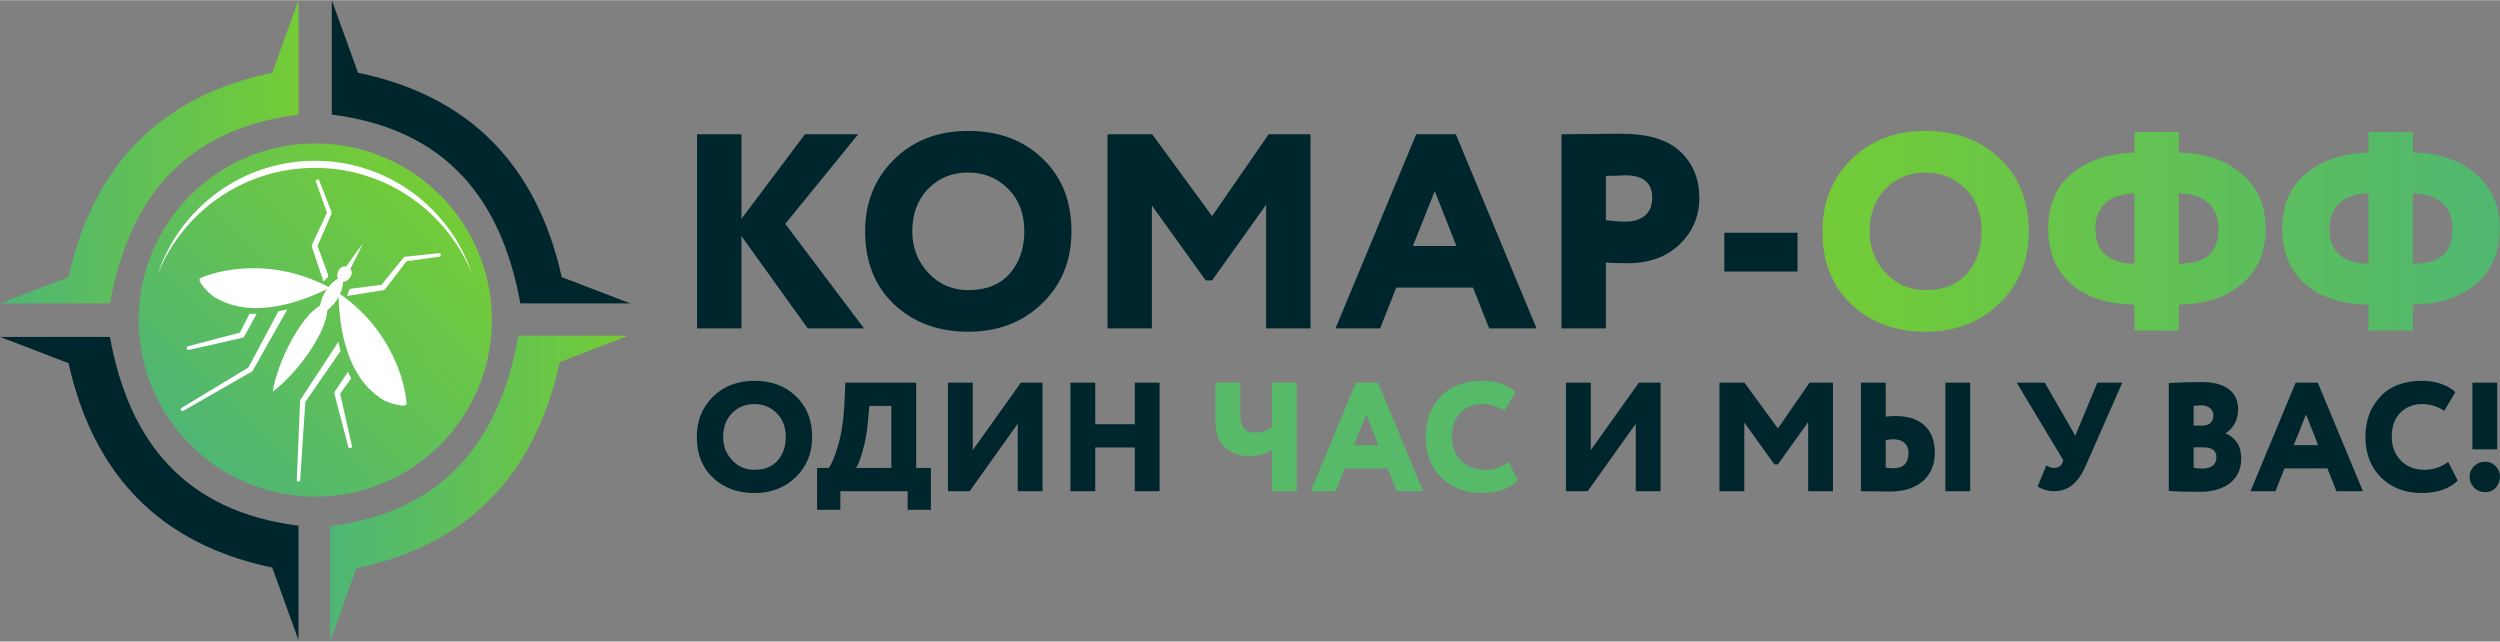 <?xml version="1.0" encoding="UTF-8" standalone="no"?>
<!-- Creator: CorelDRAW X8 -->

<svg
   xmlns:dc="http://purl.org/dc/elements/1.1/"
   xmlns:cc="http://creativecommons.org/ns#"
   xmlns:rdf="http://www.w3.org/1999/02/22-rdf-syntax-ns#"
   xmlns:svg="http://www.w3.org/2000/svg"
   xmlns="http://www.w3.org/2000/svg"
   xmlns:sodipodi="http://sodipodi.sourceforge.net/DTD/sodipodi-0.dtd"
   xmlns:inkscape="http://www.inkscape.org/namespaces/inkscape"
   xml:space="preserve"
   width="448px"
   height="115px"
   version="1.1"
   shape-rendering="geometricPrecision"
   text-rendering="geometricPrecision"
   image-rendering="optimizeQuality"
   fill-rule="evenodd"
   clip-rule="evenodd"
   viewBox="0 0 885671 227191"
   id="svg2"
   inkscape:version="0.91 r13725"
   sodipodi:docname="logo1.svg"><rect x="0" y="0" width="885671" height="227191" fill="#808080" stroke="none"/><sodipodi:namedview
     pagecolor="#ffffff"
     bordercolor="#666666"
     borderopacity="1"
     objecttolerance="10"
     gridtolerance="10"
     guidetolerance="10"
     inkscape:pageopacity="0"
     inkscape:pageshadow="2"
     inkscape:window-width="1280"
     inkscape:window-height="743"
     id="namedview66"
     showgrid="false"
     inkscape:zoom="0.68303571"
     inkscape:cx="224"
     inkscape:cy="57.5"
     inkscape:window-x="0"
     inkscape:window-y="0"
     inkscape:window-maximized="1"
     inkscape:current-layer="_810364064" /><defs
     id="defs4"><linearGradient
       id="id0"
       gradientUnits="userSpaceOnUse"
       x1="156136"
       y1="69275.3"
       x2="67247.7"
       y2="157341"><stop
         offset="0"
         stop-opacity="1"
         stop-color="#74CC36"
         id="stop7" /><stop
         offset="1"
         stop-opacity="1"
         stop-color="#4FB674"
         id="stop9" /></linearGradient><linearGradient
       id="id1"
       gradientUnits="userSpaceOnUse"
       x1="105744"
       y1="53699.1"
       x2="-0"
       y2="53699.1"><stop
         offset="0"
         stop-opacity="1"
         stop-color="#74CC35"
         id="stop12" /><stop
         offset="1"
         stop-opacity="1"
         stop-color="#4EB675"
         id="stop14" /></linearGradient><linearGradient
       id="id2"
       gradientUnits="userSpaceOnUse"
       x1="222566"
       y1="173018"
       x2="116927"
       y2="173018"><stop
         offset="0"
         stop-opacity="1"
         stop-color="#74CC35"
         id="stop17" /><stop
         offset="1"
         stop-opacity="1"
         stop-color="#4EB675"
         id="stop19" /></linearGradient><linearGradient
       id="id3"
       gradientUnits="userSpaceOnUse"
       x1="645644"
       y1="81875.5"
       x2="885568"
       y2="81875.5"><stop
         offset="0"
         stop-opacity="1"
         stop-color="#73CC36"
         id="stop22" /><stop
         offset="1"
         stop-opacity="1"
         stop-color="#50B771"
         id="stop24" /></linearGradient></defs><g
     id="Слой_x0020_1"><path
       fill="url(#id0)"
       d="M111692 50744c34553,0 62564,28011 62564,62564 0,34554 -28011,62564 -62564,62564 -34554,0 -62564,-28010 -62564,-62564 0,-34553 28010,-62564 62564,-62564z"
       id="path28" /><path
       fill="#FEFEFE"
       d="M111566 56874c25908,0 47894,16795 55668,40089 -8888,-22023 -30461,-37566 -55668,-37566 -25208,0 -46783,15543 -55669,37566 7774,-23294 29758,-40089 55669,-40089z"
       id="path30" /><path
       fill="url(#id1)"
       d="M38941 107401c6720,-37065 26450,-61773 66806,-66886l0 -40515 -9302 25696c-39550,8215 -63305,32659 -72165,72403l-24280 9302 38941 0z"
       id="path32" /><g
       id="_810398784"><path
         fill="url(#id2)"
         d="M183665 118844c-6716,37392 -26424,62315 -66738,67475l0 40872 9292 -25922c39511,-8288 63239,-32947 72093,-73041l24254 -9384 -38901 0z"
         id="path35" /><path
         fill="#00262D"
         d="M184347 107401c-6720,-37065 -26452,-61773 -66806,-66886l0 -40515 9302 25696c39550,8215 63304,32659 72165,72403l24277 9302 -15837 0 -23101 0z"
         id="path37" /></g><path
       fill="#00262D"
       d="M38941 119281c6720,37065 26450,61770 66803,66884l0 40517 -9301 -25698c-39548,-8213 -63303,-32657 -72165,-72401l-24278 -9302 38941 0z"
       id="path39" /><g
       id="_810411232"><path
         fill="white"
         fill-rule="nonzero"
         d="M262672 116261l-15721 0 0 -68773 15721 0 0 29966 22498 -29966 18865 0 -25840 31734 27903 37039 -19945 0 -23481 -32718 0 32718zm43818 -34388c0,-10152 3373,-18601 10119,-25347 6814,-6812 15623,-10218 26430,-10218 10743,0 19486,3242 26232,9727 6877,6485 10316,15097 10316,25838 0,10351 -3471,18865 -10414,25546 -6877,6681 -15588,10022 -26134,10022 -10676,0 -19452,-3243 -26331,-9727 -6812,-6485 -10218,-15098 -10218,-25841zm16702 0c0,5831 1934,10776 5798,14836 3798,3997 8482,5994 14049,5994 6288,0 11168,-1932 14639,-5798 3471,-3994 5207,-9005 5207,-15032 0,-6221 -1899,-11231 -5698,-15032 -3866,-3863 -8580,-5795 -14148,-5795 -5763,0 -10512,1932 -14245,5795 -3733,3866 -5602,8877 -5602,15032zm84889 34388l-15721 0 0 -68773 15819 0 21222 28982 20043 -28982 14833 0 0 68773 -15718 0 0 -43818 -19158 26821 -2261 0 -19059 -26527 0 43524zm80857 0l-15817 0 28590 -68773 14051 0 28590 68773 -16800 0 -5700 -14443 -27214 0 -5700 14443zm27020 -29181l-7664 -19452 -7763 19452 15427 0zm52956 5798l0 23383 -15721 0 0 -68773c3014,0 6322,-33 9924,-98 3667,-66 7370,-98 11102,-98 9695,0 16768,2160 21223,6482 4387,4193 6582,9629 6582,16310 0,6419 -2326,11887 -6977,16407 -4649,4455 -10806,6681 -18471,6681 -3405,0 -5959,-98 -7662,-294zm6878 -30851c-66,0 -360,16 -886,49 -523,33 -1341,68 -2455,100 -1114,33 -2294,49 -3537,49l0 15719c2750,327 5142,491 7172,491 2686,0 4896,-703 6632,-2112 1735,-1409 2604,-3520 2604,-6338 0,-5305 -3177,-7958 -9530,-7958zm61013 34093l-25939 0 0 -13754 25939 0 0 13754z"
         id="path42"
         style="fill:#00262d;fill-opacity:1" /><path
         fill="url(#id3)"
         fill-rule="nonzero"
         d="M645644 81873c0,-10152 3373,-18601 10119,-25347 6814,-6812 15623,-10218 26429,-10218 10743,0 19487,3242 26233,9727 6877,6485 10316,15097 10316,25838 0,10351 -3471,18865 -10414,25546 -6877,6681 -15588,10022 -26135,10022 -10675,0 -19451,-3243 -26331,-9727 -6811,-6485 -10217,-15098 -10217,-25841zm16702 0c0,5831 1934,10776 5798,14836 3798,3997 8482,5994 14048,5994 6289,0 11169,-1932 14640,-5798 3471,-3994 5207,-9005 5207,-15032 0,-6221 -1899,-11231 -5698,-15032 -3866,-3863 -8580,-5795 -14149,-5795 -5763,0 -10512,1932 -14244,5795 -3733,3866 -5602,8877 -5602,15032zm109550 35173l-15721 0 0 -9234c-9300,-66 -16735,-2458 -22302,-7172 -5503,-4716 -8253,-11299 -8253,-19748 0,-8384 2782,-14868 8351,-19454 5567,-4651 12970,-7139 22204,-7466l0 -7271 15721 0 0 7271c9234,197 16636,2684 22203,7466 5697,4847 8547,11332 8547,19454 0,8384 -2817,14934 -8449,19650 -5632,4780 -13067,7204 -22301,7270l0 9234zm14048 -36154c0,-3733 -1163,-6713 -3487,-8942 -2325,-2226 -5847,-3406 -10561,-3537l0 24955c4978,-65 8563,-1111 10757,-3144 2193,-2030 3291,-5141 3291,-9332zm-43622 0c0,8122 4619,12280 13853,12476l0 -24955c-4586,131 -8041,1311 -10365,3537 -2327,2229 -3488,5209 -3488,8942zm112496 36154l-15721 0 0 -9234c-9300,-66 -16735,-2458 -22302,-7172 -5503,-4716 -8253,-11299 -8253,-19748 0,-8384 2782,-14868 8351,-19454 5567,-4651 12970,-7139 22204,-7466l0 -7271 15721 0 0 7271c9234,197 16636,2684 22203,7466 5697,4847 8547,11332 8547,19454 0,8384 -2817,14934 -8449,19650 -5632,4780 -13067,7204 -22301,7270l0 9234zm14048 -36154c0,-3733 -1163,-6713 -3487,-8942 -2325,-2226 -5847,-3406 -10561,-3537l0 24955c4978,-65 8563,-1111 10757,-3144 2193,-2030 3291,-5141 3291,-9332zm-43622 0c0,8122 4619,12280 13853,12476l0 -24955c-4586,131 -8041,1311 -10365,3537 -2327,2229 -3488,5209 -3488,8942z"
         id="path44" /></g><g
       id="_810364064"><path
         fill="white"
         fill-rule="nonzero"
         d="M246848 154713c0,-5676 1885,-10400 5658,-14172 3808,-3808 8732,-5712 14775,-5712 6006,0 10892,1813 14665,5439 3845,3625 5768,8439 5768,14445 0,5786 -1942,10547 -5824,14282 -3843,3735 -8713,5602 -14609,5602 -5968,0 -10876,-1813 -14721,-5438 -3808,-3626 -5712,-8440 -5712,-14446zm9337 0c0,3259 1079,6025 3240,8295 2123,2233 4742,3350 7856,3350 3516,0 6244,-1079 8183,-3240 1941,-2233 2913,-5036 2913,-8405 0,-3478 -1063,-6279 -3187,-8405 -2160,-2158 -4798,-3240 -7909,-3240 -3224,0 -5877,1082 -7966,3240 -2086,2161 -3130,4964 -3130,8405zm41524 25817l-8239 0 0 -14831 4121 0c1098,-1464 2214,-4155 3350,-8075 1172,-3990 1903,-8807 2198,-14446l329 -7690 25105 0 0 30211 5216 0 0 14831 -8239 0 0 -6592 -23841 0 0 6592zm10274 -36803l-603 6482c-257,3077 -843,6226 -1759,9447 -881,3114 -1668,5128 -2364,6043l12525 0 0 -21972 -7799 0zm52568 6317l-17029 23894 -7690 0 0 -38450 8790 0 0 23895 17027 -23895 7690 0 0 38450 -8788 0 0 -23894zm50258 23894l-8787 0 0 -15490 -14007 0 0 15490 -8790 0 0 -38450 8790 0 0 14721 14007 0 0 -14721 8787 0 0 38450zm168690 -23894l-17032 23894 -7690 0 0 -38450 8790 0 0 23895 17030 -23895 7690 0 0 38450 -8788 0 0 -23894zm38450 23894l-8791 0 0 -38450 8844 0 11865 16205 11205 -16205 8295 0 0 38450 -8790 0 0 -24497 -10710 14994 -1264 0 -10654 -14831 0 24334zm80032 0l-8792 0 0 -38450 8792 0 0 38450zm-27303 -18400c-401,0 -1280,91 -2635,273l0 9778c1171,148 2033,220 2582,220 3660,0 5491,-1775 5491,-5328 0,-1612 -476,-2839 -1427,-3679 -953,-844 -2289,-1264 -4011,-1264zm-11425 -20050l8790 0 0 12030c1061,-147 2196,-219 3404,-219 4541,0 8010,1135 10409,3406 2399,2268 3597,5454 3597,9556 0,4174 -1390,7524 -4174,10052 -2820,2490 -6718,3735 -11699,3735 -2270,0 -4211,-19 -5823,-54 -1575,-37 -3074,-56 -4504,-56l0 -38450zm83768 0l8844 0 -12909 29333c-1355,3111 -2938,5410 -4751,6893 -1813,1484 -3981,2224 -6508,2224 -1063,0 -2161,-173 -3296,-521 -1135,-348 -1976,-743 -2525,-1182l3074 -7470c953,624 1850,934 2693,934 1427,0 2378,-514 2855,-1537l495 -1154 -16534 -27520 9942 0 10820 18786 7800 -18786zm25322 38340l0 -38230c4284,-220 8166,-329 11644,-329 4250,0 7461,852 9641,2555 2179,1701 3268,4037 3268,7003 0,3771 -1465,6627 -4394,8569l0 109c1647,622 2976,1685 3983,3187 1007,1499 1509,3368 1509,5601 0,3845 -1355,6793 -4065,8844 -2672,2014 -6188,3021 -10544,3021 -5090,0 -8772,-110 -11042,-330zm12193 -15433l-3403 0 0 7194c803,220 1794,330 2964,330 3406,0 5109,-1355 5109,-4065 0,-2308 -1556,-3459 -4670,-3459zm-658 -14887c-659,0 -1575,74 -2745,219l0 6978 2910 0c2710,0 4065,-1245 4065,-3736 0,-1062 -404,-1906 -1210,-2527 -804,-624 -1810,-934 -3020,-934zm26256 30430l-8844 0 15985 -38450 7853 0 15988 38450 -9396 0 -3186 -8075 -15214 0 -3186 8075zm15104 -16314l-4284 -10874 -4340 10874 8624 0zm46086 5933l3350 6592c-1170,1318 -2910,2397 -5216,3240 -2271,806 -4707,1208 -7307,1208 -5968,0 -10820,-1813 -14555,-5438 -3736,-3698 -5602,-8512 -5602,-14446 0,-5786 1757,-10547 5272,-14282 3516,-3733 8459,-5602 14831,-5602 2416,0 4668,367 6756,1098 2086,734 3754,1703 4999,2913l-3901 6590c-2563,-1574 -5181,-2362 -7854,-2362 -3114,0 -5695,1026 -7746,3077 -2013,2013 -3020,4870 -3020,8568 0,3369 1079,6172 3240,8405 2161,2161 4961,3240 8405,3240 3076,0 5858,-934 8348,-2801zm17359 -4450l-8788 0 0 -23619 8788 0 0 23619zm-9778 9559c0,-1355 532,-2556 1593,-3600 1063,-1042 2399,-1565 4011,-1565 1427,0 2644,523 3651,1565 1006,1044 1511,2245 1511,3600 0,1537 -486,2854 -1455,3955 -970,1098 -2208,1647 -3707,1647 -1650,0 -2995,-540 -4039,-1622 -1042,-1079 -1565,-2406 -1565,-3980z"
         id="path47"
         style="fill:#00262d;fill-opacity:1" /><path
         fill="#56BA68"
         fill-rule="nonzero"
         d="M450635 135488l8788 0 0 38450 -8788 0 0 -14721c-1941,1502 -4688,2252 -8241,2252 -3221,0 -5994,-979 -8323,-2939 -2324,-1957 -3488,-5062 -3488,-9309l0 -13733 8791 0 0 11096c0,2418 457,4128 1373,5137 916,1007 2252,1509 4011,1509 2086,0 4046,-678 5877,-2032l0 -15710zm22575 38450l-8844 0 15985 -38450 7854 0 15985 38450 -9393 0 -3187 -8075 -15214 0 -3186 8075zm15104 -16314l-4284 -10874 -4340 10874 8624 0zm46084 5933l3350 6592c-1170,1318 -2911,2397 -5216,3240 -2271,806 -4707,1208 -7307,1208 -5968,0 -10820,-1813 -14555,-5438 -3736,-3698 -5602,-8512 -5602,-14446 0,-5786 1757,-10547 5272,-14282 3516,-3733 8459,-5602 14831,-5602 2416,0 4667,367 6756,1098 2086,734 3754,1703 4999,2913l-3901 6590c-2563,-1574 -5181,-2362 -7854,-2362 -3114,0 -5695,1026 -7746,3077 -2013,2013 -3020,4870 -3020,8568 0,3369 1079,6172 3240,8405 2160,2161 4961,3240 8405,3240 3076,0 5858,-934 8348,-2801z"
         id="path49" /></g><g
       id="_810407712"><path
         fill="white"
         fill-rule="nonzero"
         d="M115836 75300l-5312 11315c-98,215 -117,467 -40,708l9 28 4114 12350c542,-656 1079,-1221 1602,-1670 -32,-273 -18,-558 -4,-846l-3703 -10128 4941 -11383 7 -24c79,-182 86,-392 14,-589l-4352 -11203c-124,-317 -479,-483 -806,-369 -332,119 -502,481 -383,811l3913 11000z"
         id="path52" /><path
         fill="white"
         fill-rule="nonzero"
         d="M135787 102740l31 -4c233,-38 455,-162 612,-362l7605 -9924 11571 -1579c338,-46 583,-352 544,-698 -40,-348 -351,-600 -699,-561l-11950 1287c-197,21 -384,117 -521,283l-12 16 -7840 9624 -10694 1365c-245,147 -497,289 -749,387 -164,671 -416,1411 -750,2192l12852 -2026z"
         id="path54" /><path
         fill="white"
         fill-rule="nonzero"
         d="M86522 119113l14 -28 4408 -7996c-862,35 -1724,49 -2582,35l-3387 6651 -18346 4798c-346,93 -563,443 -482,799 80,359 442,588 804,506l18942 -4293c255,-61 489,-227 629,-472z"
         id="path56" /><path
         fill="white"
         fill-rule="nonzero"
         d="M120505 139389l3922 -5464c-422,-742 -801,-1497 -1161,-2261l-4641 6943 -23 28c-143,222 -197,500 -127,771l4906 18795c86,345 441,567 796,486 363,-82 589,-444 505,-806l-4177 -18492z"
         id="path58" /><path
         fill="white"
         fill-rule="nonzero"
         d="M108162 142333l12474 -18071c-285,-1096 -525,-2185 -745,-3261l-13420 20488 -14 26c-84,128 -136,280 -143,448l-1172 27962c-14,320 231,596 553,619 327,23 612,-227 636,-556l1831 -27655z"
         id="path60" /><path
         fill="white"
         fill-rule="nonzero"
         d="M98606 110222l-10571 19868 -23712 14343c-273,170 -369,528 -210,805 168,288 530,386 815,225l24285 -13902c135,-79 254,-191 334,-336l11 -21 12229 -21692c-1032,267 -2095,503 -3181,710z"
         id="path62" /><path
         fill="white"
         fill-rule="nonzero"
         d="M144024 142823c-367,-6228 -4492,-25380 -23579,-38751 782,-1698 1086,-3214 1095,-4399 1138,498 4298,-2448 2551,-4504 1273,-2216 4483,-9030 4483,-9030 0,0 -4492,6033 -5873,8185 -2868,-603 -3810,3691 -2917,4286 -1045,547 -2252,1509 -3399,2979 -20669,-10872 -39623,-5730 -45330,-3194 -1787,795 3345,5838 4838,6749 14754,8982 33577,147 39917,-2724 -142,213 -292,390 -430,619 -1499,2469 -1182,2334 -2079,5177 -7244,4424 -15013,20131 -16679,30442 8389,-6221 18763,-20341 19366,-28814 2109,-2098 2137,-1752 3639,-4219 114,-187 182,-362 285,-542 364,7099 1252,27625 15896,36542 1493,908 8330,3153 8216,1198z"
         id="path64" /></g></g></svg>
